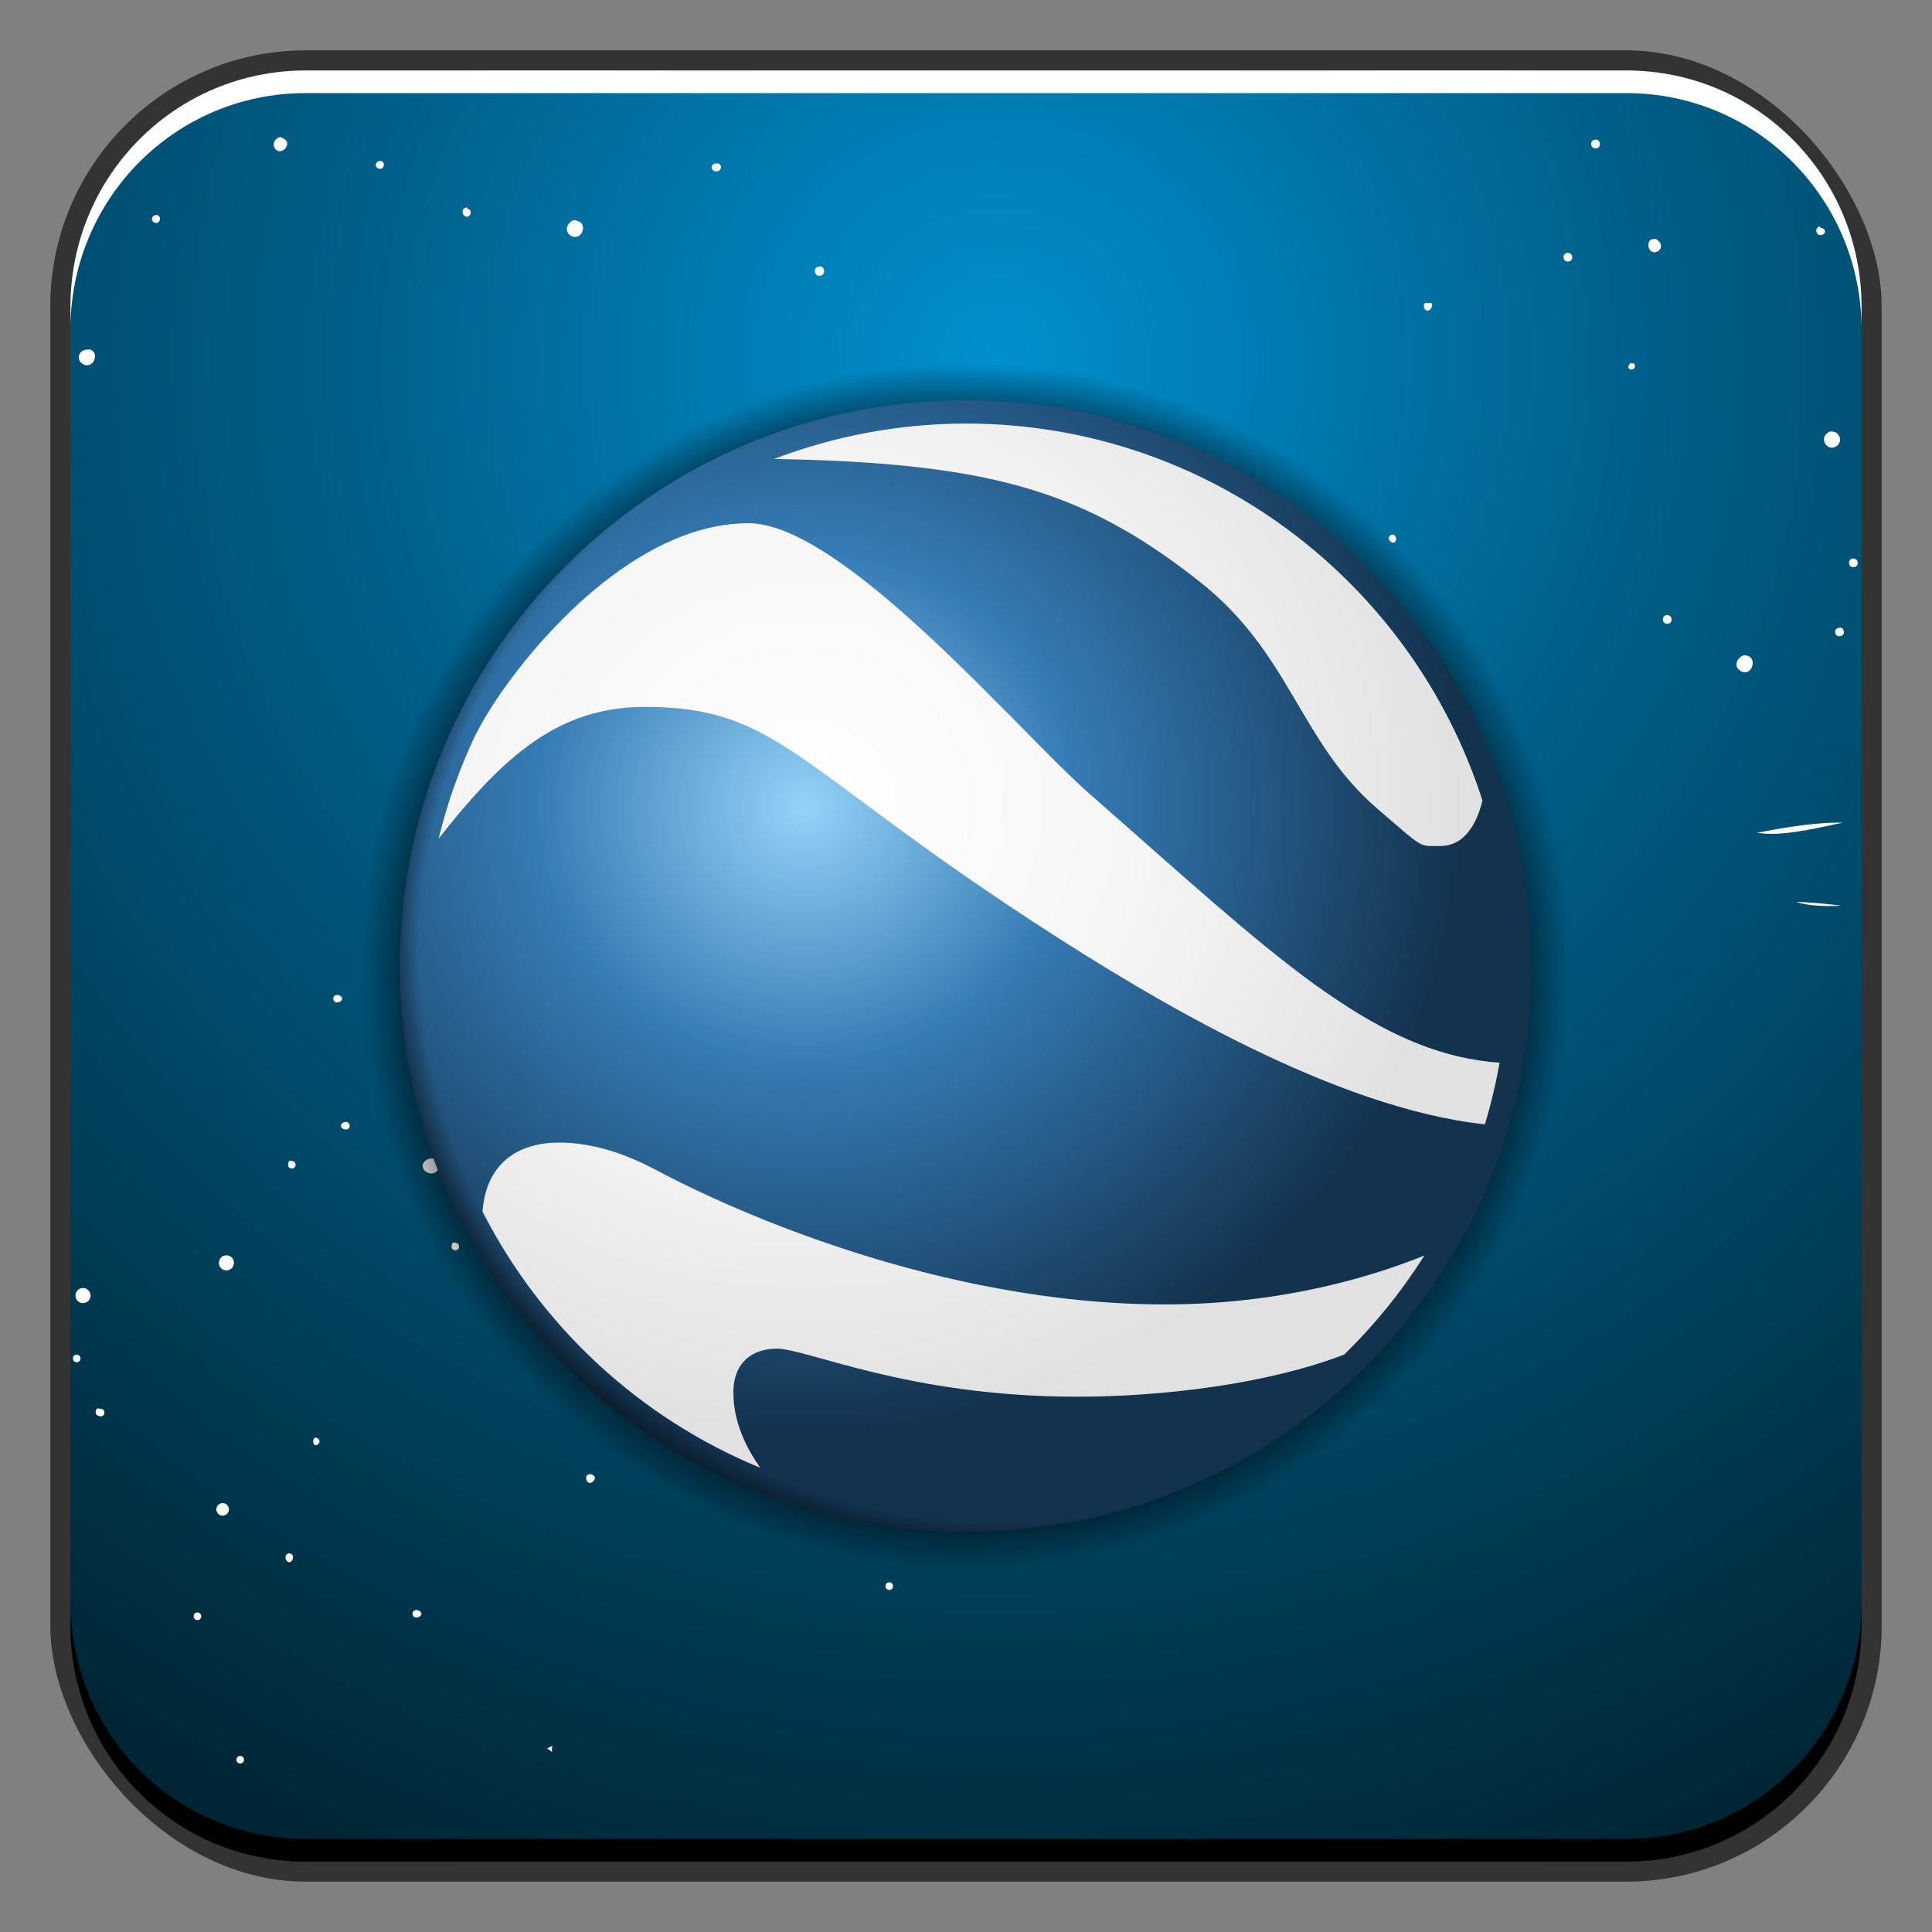 <?xml version="1.0" encoding="UTF-8" standalone="no"?>
<!-- Created with Inkscape (http://www.inkscape.org/) -->

<svg
   xmlns:dc="http://purl.org/dc/elements/1.1/"
   xmlns:cc="http://creativecommons.org/ns#"
   xmlns:rdf="http://www.w3.org/1999/02/22-rdf-syntax-ns#"
   xmlns:svg="http://www.w3.org/2000/svg"
   xmlns="http://www.w3.org/2000/svg"
   xmlns:xlink="http://www.w3.org/1999/xlink"
   xmlns:sodipodi="http://sodipodi.sourceforge.net/DTD/sodipodi-0.dtd"
   xmlns:inkscape="http://www.inkscape.org/namespaces/inkscape"
   width="48"
   height="48"
   id="svg2"
   version="1.1"
   inkscape:version="0.48+devel r12137"
   sodipodi:docname="googleearth.svg">
  <rect width="100%" height="100%" fill="#808080" stroke="none"/>
  <defs
     id="defs4">
    <radialGradient
       fx="0"
       fy="0"
       cx="0"
       cy="0"
       r="1"
       gradientUnits="userSpaceOnUse"
       gradientTransform="matrix(459.329,0,0,-459.329,1203.55,345.84)"
       spreadMethod="pad"
       id="radialGradient32">
      <stop
         style="stop-opacity:1;stop-color:#0090cf"
         offset="0"
         id="stop34" />
      <stop
         style="stop-opacity:1;stop-color:#005e88"
         offset="0.354"
         id="stop36" />
      <stop
         style="stop-opacity:1;stop-color:#002635"
         offset="0.864"
         id="stop38" />
      <stop
         style="stop-opacity:1;stop-color:#002635"
         offset="0.899"
         id="stop40" />
      <stop
         style="stop-opacity:1;stop-color:#002635"
         offset="1"
         id="stop42" />
    </radialGradient>
    <radialGradient
       r="20.607"
       fy="-56.551"
       fx="-54.952"
       cy="-56.551"
       cx="-54.952"
       gradientTransform="matrix(1,0,0,0.907,0,-5.267)"
       gradientUnits="userSpaceOnUse"
       id="radialGradient4591"
       xlink:href="#linearGradient4326"
       inkscape:collect="always" />
    <linearGradient
       id="linearGradient4326">
      <stop
         id="stop4328"
         offset="0"
         style="stop-color:#000000;stop-opacity:1;" />
      <stop
         style="stop-color:#000000;stop-opacity:1;"
         offset="0.91"
         id="stop4334" />
      <stop
         id="stop4330"
         offset="1"
         style="stop-color:#000000;stop-opacity:0;" />
    </linearGradient>
    <radialGradient
       r="60.306"
       fy="-33.923"
       fx="46.972"
       cy="-33.923"
       cx="46.972"
       gradientTransform="matrix(1.164,0,0,1.107,-7.715,3.617)"
       gradientUnits="userSpaceOnUse"
       id="radialGradient4593"
       xlink:href="#linearGradient4224"
       inkscape:collect="always" />
    <linearGradient
       id="linearGradient4224">
      <stop
         id="stop4226"
         offset="0"
         style="stop-color:#95d2f8;stop-opacity:1;" />
      <stop
         style="stop-color:#357bb5;stop-opacity:1;"
         offset="0.41"
         id="stop4240" />
      <stop
         id="stop4228"
         offset="1"
         style="stop-color:#13324e;stop-opacity:1;" />
    </linearGradient>
    <radialGradient
       r="60.306"
       fy="-19.96"
       fx="65.261"
       cy="-19.96"
       cx="65.261"
       gradientTransform="matrix(1.137,0,0,1.108,-5.928,3.63)"
       gradientUnits="userSpaceOnUse"
       id="radialGradient4595"
       xlink:href="#linearGradient4463"
       inkscape:collect="always" />
    <linearGradient
       id="linearGradient4463">
      <stop
         style="stop-color:#000000;stop-opacity:0;"
         offset="0"
         id="stop4465" />
      <stop
         id="stop4467"
         offset="0.91"
         style="stop-color:#000000;stop-opacity:0;" />
      <stop
         style="stop-color:#000000;stop-opacity:1;"
         offset="1"
         id="stop4469" />
    </linearGradient>
    <radialGradient
       r="60.306"
       fy="-33.923"
       fx="46.972"
       cy="-33.923"
       cx="46.972"
       gradientTransform="matrix(0.434,0,0,0.413,-68.162,1048.749)"
       gradientUnits="userSpaceOnUse"
       id="radialGradient4597"
       xlink:href="#linearGradient4471"
       inkscape:collect="always" />
    <linearGradient
       id="linearGradient4471">
      <stop
         id="stop4473"
         offset="0"
         style="stop-color:#ffffff;stop-opacity:1;" />
      <stop
         style="stop-color:#f6f6f6;stop-opacity:1;"
         offset="0.5"
         id="stop4544" />
      <stop
         id="stop4475"
         offset="1"
         style="stop-color:#e1e1e1;stop-opacity:1;" />
    </linearGradient>
    <radialGradient
       r="1"
       fy="-0.767"
       fx="-0.425"
       cy="-0.767"
       cx="-0.425"
       spreadMethod="pad"
       gradientTransform="matrix(46.257,0,0,46.257,44.442,44.546)"
       gradientUnits="userSpaceOnUse"
       id="radialGradient1572"
       xlink:href="#radialGradient32"
       inkscape:collect="always" />
  </defs>
  <sodipodi:namedview
     id="base"
     pagecolor="#ffffff"
     bordercolor="#666666"
     borderopacity="1.0"
     inkscape:pageopacity="0.0"
     inkscape:pageshadow="2"
     inkscape:zoom="5.6568546"
     inkscape:cx="-0.74618025"
     inkscape:cy="12.61175"
     inkscape:document-units="px"
     inkscape:current-layer="layer1"
     showgrid="false"
     inkscape:window-width="1366"
     inkscape:window-height="714"
     inkscape:window-x="0"
     inkscape:window-y="30"
     inkscape:window-maximized="1">
    <inkscape:grid
       type="xygrid"
       id="grid3850" />
  </sodipodi:namedview>
  <g
     inkscape:label="Capa 1"
     inkscape:groupmode="layer"
     id="layer1"
     transform="translate(0,-1004.362)">
    <rect
       style="color:#000000;fill:#333333;fill-opacity:1;fill-rule:nonzero;stroke:none;stroke-width:0.2;marker:none;visibility:visible;display:inline;overflow:visible;enable-background:accumulate"
       id="rect6294"
       width="45.5"
       height="45.5"
       x="1.25"
       y="1005.612"
       ry="6.357" />
    <path
       style="fill:url(#radialGradient1572);stroke:none"
       d="M 7.594 1.75 C 4.349 1.75 1.75 4.349 1.75 7.594 L 1.75 40.406 C 1.75 43.651 4.349 46.25 7.594 46.25 L 40.406 46.25 C 43.651 46.25 46.25 43.651 46.25 40.406 L 46.25 7.594 C 46.25 4.349 43.651 1.75 40.406 1.75 L 7.594 1.75 z "
       transform="translate(0,1004.362)"
       id="path44" />
    <path
       style="fill:#ffffff;fill-opacity:1;stroke:none"
       d="M 6.969 3.406 C 6.905 3.406 6.837 3.466 6.812 3.531 C 6.78 3.618 6.821 3.718 6.906 3.75 C 6.991 3.782 7.093 3.71 7.125 3.625 C 7.157 3.538 7.116 3.47 7.031 3.438 C 7.01 3.43 6.99 3.405 6.969 3.406 z M 39.656 3.469 C 39.63 3.468 39.583 3.481 39.562 3.5 C 39.521 3.538 39.523 3.614 39.562 3.656 C 39.602 3.696 39.677 3.697 39.719 3.656 C 39.761 3.619 39.758 3.544 39.719 3.5 C 39.699 3.482 39.683 3.469 39.656 3.469 z M 3.312 3.625 C 3.267 3.675 3.232 3.73 3.188 3.781 C 3.242 3.804 3.323 3.781 3.344 3.719 C 3.359 3.677 3.342 3.65 3.312 3.625 z M 9.438 4 C 9.397 4 9.359 4.024 9.344 4.062 C 9.323 4.119 9.352 4.167 9.406 4.188 C 9.46 4.21 9.511 4.187 9.531 4.125 C 9.552 4.069 9.523 4.019 9.469 4 C 9.455 3.998 9.451 4 9.438 4 z M 17.781 4.062 C 17.741 4.062 17.703 4.087 17.688 4.125 C 17.667 4.181 17.696 4.231 17.75 4.25 C 17.804 4.273 17.886 4.25 17.906 4.188 C 17.927 4.131 17.898 4.082 17.844 4.062 C 17.83 4.062 17.795 4.062 17.781 4.062 z M 11.594 5.156 C 11.553 5.156 11.515 5.181 11.5 5.219 C 11.479 5.275 11.508 5.356 11.562 5.375 C 11.616 5.398 11.667 5.375 11.688 5.312 C 11.708 5.256 11.679 5.207 11.625 5.188 C 11.611 5.187 11.607 5.156 11.594 5.156 z M 3.875 5.344 C 3.834 5.344 3.797 5.368 3.781 5.406 C 3.761 5.462 3.79 5.512 3.844 5.531 C 3.898 5.554 3.948 5.531 3.969 5.469 C 3.989 5.413 3.96 5.364 3.906 5.344 C 3.893 5.342 3.889 5.343 3.875 5.344 z M 14.281 5.469 C 14.202 5.469 14.124 5.548 14.094 5.625 C 14.054 5.727 14.114 5.835 14.219 5.875 C 14.323 5.913 14.429 5.857 14.469 5.75 C 14.509 5.648 14.48 5.54 14.375 5.5 C 14.349 5.493 14.308 5.468 14.281 5.469 z M 45.219 5.625 C 45.192 5.624 45.177 5.637 45.156 5.656 C 45.114 5.693 45.117 5.77 45.156 5.812 C 45.196 5.851 45.27 5.851 45.312 5.812 C 45.354 5.774 45.352 5.731 45.312 5.688 C 45.293 5.67 45.245 5.656 45.219 5.656 L 45.219 5.625 z M 41.125 5.938 C 41.083 5.938 41.033 5.938 41 5.969 C 40.934 6.031 40.938 6.152 41 6.219 C 41.063 6.284 41.153 6.285 41.219 6.219 C 41.285 6.157 41.281 6.066 41.219 6 C 41.188 5.978 41.167 5.938 41.125 5.938 z M 38.938 6.281 C 38.911 6.281 38.896 6.293 38.875 6.312 C 38.833 6.351 38.836 6.425 38.875 6.469 C 38.915 6.509 38.989 6.509 39.031 6.469 C 39.073 6.431 39.071 6.356 39.031 6.312 C 39.012 6.291 38.964 6.282 38.938 6.281 z M 20.344 6.625 C 20.303 6.625 20.265 6.649 20.25 6.688 C 20.229 6.744 20.259 6.825 20.312 6.844 C 20.366 6.867 20.448 6.843 20.469 6.781 C 20.489 6.725 20.46 6.644 20.406 6.625 C 20.393 6.617 20.357 6.625 20.344 6.625 z M 35.406 7.531 C 35.365 7.569 35.367 7.644 35.406 7.688 C 35.446 7.726 35.489 7.729 35.531 7.688 C 35.573 7.649 35.602 7.575 35.562 7.531 C 35.543 7.512 35.495 7.532 35.469 7.531 C 35.442 7.532 35.427 7.513 35.406 7.531 z M 2.156 8.688 C 2.077 8.688 1.999 8.736 1.969 8.812 C 1.929 8.915 1.989 9.023 2.094 9.062 C 2.198 9.101 2.304 9.046 2.344 8.938 C 2.384 8.835 2.355 8.727 2.25 8.688 C 2.224 8.677 2.183 8.686 2.156 8.688 z M 40.5 9.031 C 40.466 9.063 40.437 9.123 40.469 9.156 C 40.501 9.189 40.56 9.19 40.594 9.156 C 40.628 9.124 40.626 9.064 40.594 9.031 C 40.578 9.013 40.584 9.031 40.562 9.031 C 40.541 9.031 40.517 9.007 40.5 9.031 z M 45.5 10.719 C 45.448 10.719 45.416 10.744 45.375 10.781 C 45.294 10.858 45.298 10.981 45.375 11.062 C 45.452 11.146 45.575 11.139 45.656 11.062 C 45.737 10.986 45.733 10.863 45.656 10.781 C 45.618 10.735 45.552 10.721 45.5 10.719 z M 34.594 13.281 C 34.567 13.281 34.552 13.293 34.531 13.312 C 34.489 13.351 34.492 13.393 34.531 13.438 C 34.571 13.477 34.614 13.5 34.656 13.469 C 34.698 13.431 34.696 13.356 34.656 13.312 C 34.636 13.284 34.62 13.283 34.594 13.281 z M 46.031 13.875 C 46.005 13.875 45.99 13.887 45.969 13.906 C 45.927 13.944 45.929 14.019 45.969 14.062 C 46.008 14.102 46.083 14.102 46.125 14.062 C 46.167 14.024 46.164 13.95 46.125 13.906 C 46.105 13.885 46.058 13.876 46.031 13.875 z M 41.406 15.281 C 41.379 15.281 41.365 15.294 41.344 15.312 C 41.302 15.351 41.304 15.425 41.344 15.469 C 41.383 15.508 41.458 15.51 41.5 15.469 C 41.542 15.431 41.539 15.356 41.5 15.312 C 41.48 15.295 41.433 15.282 41.406 15.281 z M 45.719 15.594 C 45.692 15.594 45.646 15.606 45.625 15.625 C 45.583 15.662 45.586 15.741 45.625 15.781 C 45.665 15.821 45.739 15.812 45.781 15.781 C 45.823 15.743 45.821 15.669 45.781 15.625 C 45.761 15.596 45.745 15.594 45.719 15.594 z M 29.188 16.156 C 29.17 16.173 29.156 16.222 29.156 16.25 C 29.156 16.306 29.227 16.344 29.281 16.344 C 29.335 16.344 29.375 16.306 29.375 16.25 C 29.375 16.195 29.335 16.156 29.281 16.156 C 29.254 16.156 29.205 16.139 29.188 16.156 z M 43.344 16.281 C 43.292 16.281 43.259 16.308 43.219 16.344 C 43.137 16.42 43.111 16.544 43.188 16.625 C 43.264 16.709 43.387 16.733 43.469 16.656 C 43.55 16.582 43.577 16.425 43.5 16.344 C 43.462 16.298 43.396 16.283 43.344 16.281 z M 26.906 16.625 C 26.88 16.625 26.865 16.637 26.844 16.656 C 26.802 16.693 26.773 16.768 26.812 16.812 C 26.852 16.852 26.927 16.852 26.969 16.812 C 27.011 16.774 27.008 16.7 26.969 16.656 C 26.949 16.634 26.933 16.626 26.906 16.625 z M 23.656 16.656 C 23.551 16.656 23.469 16.74 23.469 16.844 C 23.469 16.947 23.551 17.031 23.656 17.031 C 23.761 17.031 23.844 16.947 23.844 16.844 C 23.844 16.739 23.761 16.656 23.656 16.656 z M 22.188 17.656 C 22.161 17.656 22.146 17.669 22.125 17.688 C 22.083 17.726 22.086 17.768 22.125 17.812 C 22.165 17.852 22.208 17.875 22.25 17.844 C 22.292 17.806 22.321 17.732 22.281 17.688 C 22.261 17.661 22.214 17.657 22.188 17.656 z M 26.906 17.656 C 26.862 17.666 26.812 17.706 26.812 17.75 C 26.812 17.806 26.852 17.844 26.906 17.844 C 26.96 17.844 27 17.806 27 17.75 C 27 17.694 26.96 17.656 26.906 17.656 z M 27.031 18 C 26.946 18 26.875 18.069 26.875 18.156 C 26.875 18.243 26.946 18.281 27.031 18.281 C 27.117 18.281 27.188 18.242 27.188 18.156 C 27.188 18.072 27.117 18 27.031 18 z M 31.094 18.688 C 31.039 18.688 31 18.725 31 18.781 C 31 18.837 31.04 18.875 31.094 18.875 C 31.148 18.875 31.188 18.837 31.188 18.781 C 31.188 18.73 31.148 18.688 31.094 18.688 z M 25.406 19.062 C 25.38 19.062 25.365 19.073 25.344 19.094 C 25.302 19.132 25.273 19.206 25.312 19.25 C 25.352 19.29 25.427 19.281 25.469 19.25 C 25.511 19.212 25.508 19.169 25.469 19.125 C 25.449 19.101 25.433 19.063 25.406 19.062 z M 15.844 19.188 C 15.817 19.188 15.802 19.2 15.781 19.219 C 15.739 19.257 15.742 19.331 15.781 19.375 C 15.821 19.415 15.864 19.405 15.906 19.375 C 15.948 19.337 15.946 19.262 15.906 19.219 C 15.886 19.19 15.87 19.189 15.844 19.188 z M 26.656 20 C 26.602 20 26.562 20.038 26.562 20.094 C 26.563 20.15 26.602 20.219 26.656 20.219 C 26.71 20.219 26.75 20.15 26.75 20.094 C 26.75 20.041 26.71 20 26.656 20 z M 23.312 20.312 C 23.258 20.312 23.188 20.381 23.188 20.438 C 23.188 20.494 23.258 20.531 23.312 20.531 C 23.367 20.531 23.406 20.494 23.406 20.438 C 23.406 20.386 23.367 20.312 23.312 20.312 z M 45.781 20.438 C 45.078 20.424 44.226 20.58 43.656 20.688 C 44.189 20.79 45.03 20.603 45.781 20.438 z M 29.219 20.906 C 29.114 20.906 29.031 20.99 29.031 21.094 C 29.031 21.196 29.114 21.281 29.219 21.281 C 29.324 21.281 29.438 21.196 29.438 21.094 C 29.438 20.989 29.324 20.906 29.219 20.906 z M 24.438 21.656 C 24.383 21.656 24.344 21.694 24.344 21.75 C 24.344 21.806 24.383 21.844 24.438 21.844 C 24.492 21.844 24.531 21.806 24.531 21.75 C 24.531 21.697 24.492 21.656 24.438 21.656 z M 44.625 22.406 C 44.893 22.502 45.315 22.526 45.75 22.5 C 45.389 22.459 44.996 22.416 44.625 22.406 z M 21.219 22.938 C 21.133 22.938 21.062 23.006 21.062 23.094 C 21.062 23.181 21.133 23.25 21.219 23.25 C 21.304 23.25 21.375 23.18 21.375 23.094 C 21.375 23.009 21.304 22.938 21.219 22.938 z M 16.562 23.062 C 16.508 23.062 16.469 23.1 16.469 23.156 C 16.469 23.212 16.508 23.25 16.562 23.25 C 16.617 23.25 16.688 23.212 16.688 23.156 C 16.687 23.103 16.617 23.062 16.562 23.062 z M 18.844 23.375 C 18.79 23.375 18.75 23.413 18.75 23.469 C 18.75 23.525 18.79 23.562 18.844 23.562 C 18.898 23.562 18.969 23.525 18.969 23.469 C 18.969 23.415 18.898 23.375 18.844 23.375 z M 14.062 23.5 C 13.957 23.5 13.875 23.584 13.875 23.688 C 13.875 23.791 13.957 23.875 14.062 23.875 C 14.168 23.875 14.25 23.791 14.25 23.688 C 14.25 23.581 14.168 23.5 14.062 23.5 z M 8.375 24.719 C 8.321 24.719 8.281 24.756 8.281 24.812 C 8.281 24.869 8.321 24.906 8.375 24.906 C 8.429 24.906 8.5 24.869 8.5 24.812 C 8.5 24.758 8.429 24.719 8.375 24.719 z M 11.5 26.094 C 11.446 26.094 11.406 26.131 11.406 26.188 C 11.406 26.244 11.446 26.312 11.5 26.312 C 11.554 26.312 11.594 26.244 11.594 26.188 C 11.594 26.133 11.554 26.094 11.5 26.094 z M 17.969 27.125 C 17.915 27.125 17.875 27.163 17.875 27.219 C 17.875 27.275 17.915 27.312 17.969 27.312 C 18.023 27.312 18.062 27.275 18.062 27.219 C 18.063 27.167 18.023 27.125 17.969 27.125 z M 15.562 27.188 C 15.508 27.188 15.469 27.225 15.469 27.281 C 15.469 27.337 15.508 27.375 15.562 27.375 C 15.617 27.375 15.656 27.337 15.656 27.281 C 15.656 27.23 15.617 27.188 15.562 27.188 z M 8.594 27.875 C 8.54 27.875 8.469 27.913 8.469 27.969 C 8.469 28.025 8.54 28.062 8.594 28.062 C 8.648 28.062 8.688 28.025 8.688 27.969 C 8.687 27.917 8.648 27.875 8.594 27.875 z M 12.562 28.562 C 12.508 28.562 12.469 28.631 12.469 28.688 C 12.469 28.744 12.508 28.781 12.562 28.781 C 12.617 28.781 12.688 28.744 12.688 28.688 C 12.687 28.637 12.617 28.594 12.562 28.594 L 12.562 28.562 z M 10.719 28.781 C 10.614 28.781 10.5 28.865 10.5 28.969 C 10.5 29.072 10.614 29.156 10.719 29.156 C 10.824 29.156 10.906 29.072 10.906 28.969 C 10.906 28.865 10.824 28.781 10.719 28.781 z M 7.188 28.844 C 7.17 28.861 7.156 28.91 7.156 28.938 C 7.156 28.994 7.196 29.031 7.25 29.031 C 7.304 29.031 7.344 28.994 7.344 28.938 C 7.344 28.886 7.304 28.844 7.25 28.844 C 7.223 28.845 7.205 28.826 7.188 28.844 z M 11.25 30.875 C 11.232 30.892 11.219 30.941 11.219 30.969 C 11.219 31.025 11.258 31.062 11.312 31.062 C 11.367 31.062 11.406 31.025 11.406 30.969 C 11.406 30.917 11.367 30.875 11.312 30.875 C 11.285 30.876 11.268 30.858 11.25 30.875 z M 5.625 31.188 C 5.52 31.188 5.438 31.271 5.438 31.375 C 5.438 31.479 5.52 31.562 5.625 31.562 C 5.73 31.562 5.812 31.477 5.812 31.375 C 5.813 31.272 5.73 31.188 5.625 31.188 z M 2.062 32 C 1.957 32 1.875 32.085 1.875 32.188 C 1.875 32.291 1.957 32.375 2.062 32.375 C 2.168 32.375 2.25 32.291 2.25 32.188 C 2.25 32.085 2.168 32 2.062 32 z M 23.875 32.312 C 23.561 32.398 23.3 32.542 23.031 32.75 C 23.311 32.593 23.58 32.462 23.875 32.312 z M 1.906 33.656 C 1.852 33.656 1.812 33.694 1.812 33.75 C 1.812 33.806 1.852 33.844 1.906 33.844 C 1.96 33.844 2 33.806 2 33.75 C 2 33.698 1.96 33.656 1.906 33.656 z M 2.406 35 C 2.389 35.017 2.375 35.066 2.375 35.094 C 2.375 35.15 2.446 35.188 2.5 35.188 C 2.554 35.188 2.594 35.15 2.594 35.094 C 2.594 35.042 2.554 35 2.5 35 C 2.473 35.001 2.423 34.983 2.406 35 z M 7.844 35.719 C 7.8 35.719 7.781 35.767 7.781 35.812 C 7.781 35.853 7.8 35.906 7.844 35.906 C 7.888 35.906 7.938 35.861 7.938 35.812 C 7.937 35.769 7.888 35.719 7.844 35.719 z M 14.656 36.625 C 14.602 36.625 14.562 36.663 14.562 36.719 C 14.562 36.775 14.602 36.844 14.656 36.844 C 14.71 36.844 14.781 36.775 14.781 36.719 C 14.781 36.666 14.71 36.625 14.656 36.625 z M 5.531 37.344 C 5.446 37.344 5.375 37.413 5.375 37.5 C 5.375 37.587 5.446 37.656 5.531 37.656 C 5.617 37.656 5.688 37.586 5.688 37.5 C 5.688 37.415 5.617 37.344 5.531 37.344 z M 7.188 38.594 C 7.133 38.594 7.094 38.632 7.094 38.688 C 7.094 38.743 7.133 38.812 7.188 38.812 C 7.242 38.812 7.281 38.743 7.281 38.688 C 7.281 38.635 7.242 38.594 7.188 38.594 z M 22.094 39.312 C 22.039 39.312 22 39.35 22 39.406 C 22 39.462 22.04 39.5 22.094 39.5 C 22.148 39.5 22.188 39.462 22.188 39.406 C 22.187 39.353 22.148 39.312 22.094 39.312 z M 10.344 40 C 10.29 40 10.25 40.038 10.25 40.094 C 10.25 40.15 10.29 40.188 10.344 40.188 C 10.398 40.188 10.469 40.15 10.469 40.094 C 10.469 40.041 10.398 40 10.344 40 z M 4.906 40.062 C 4.852 40.062 4.812 40.1 4.812 40.156 C 4.812 40.212 4.852 40.25 4.906 40.25 C 4.961 40.25 5 40.212 5 40.156 C 5 40.104 4.961 40.062 4.906 40.062 z M 13.719 43.375 C 13.681 43.399 13.632 43.414 13.594 43.438 L 13.719 43.531 C 13.704 43.474 13.719 43.433 13.719 43.375 z M 5.969 43.625 C 5.915 43.625 5.875 43.663 5.875 43.719 C 5.875 43.775 5.915 43.812 5.969 43.812 C 6.023 43.812 6.062 43.775 6.062 43.719 C 6.063 43.667 6.023 43.625 5.969 43.625 z "
       transform="translate(0,1004.362)"
       id="rect2991-1" />
    <g
       id="g1495"
       transform="matrix(0.625,0,0,0.625,49.844,377.691)">
      <path
         transform="matrix(1.165,0,0,1.284,22.649,1113.7)"
         d="m -34.345,-56.551 c 0,10.321 -9.226,18.688 -20.607,18.688 -11.381,0 -20.607,-8.367 -20.607,-18.688 0,-10.321 9.226,-18.688 20.607,-18.688 C -43.571,-75.239 -34.345,-66.872 -34.345,-56.551 Z"
         sodipodi:ry="18.687822"
         sodipodi:rx="20.607111"
         sodipodi:cy="-56.550789"
         sodipodi:cx="-54.952297"
         id="path4307"
         style="opacity:0.548;color:#000000;fill:url(#radialGradient4591);fill-opacity:1;fill-rule:evenodd;stroke:none;stroke-width:2;marker:none;visibility:visible;display:inline;overflow:visible;enable-background:accumulate"
         sodipodi:type="arc" />
      <path
         transform="matrix(0.373,0,0,0.373,-65.283,1047.399)"
         d="m 124.451,-16.953 c 0,33.306 -27,60.306 -60.306,60.306 -33.306,0 -60.306,-27 -60.306,-60.306 0,-33.306 27,-60.306 60.306,-60.306 C 97.451,-77.259 124.451,-50.259 124.451,-16.953 Z"
         sodipodi:ry="60.306107"
         sodipodi:rx="60.306107"
         sodipodi:cy="-16.952808"
         sodipodi:cx="64.144684"
         id="path3253"
         style="color:#000000;fill:url(#radialGradient4593);fill-opacity:1;fill-rule:evenodd;stroke:none;stroke-width:2;marker:none;visibility:visible;display:inline;overflow:visible;enable-background:accumulate"
         sodipodi:type="arc" />
      <path
         transform="matrix(0.373,0,0,0.373,-65.283,1047.399)"
         d="m 124.451,-16.953 c 0,33.306 -27,60.306 -60.306,60.306 -33.306,0 -60.306,-27 -60.306,-60.306 0,-33.306 27,-60.306 60.306,-60.306 C 97.451,-77.259 124.451,-50.259 124.451,-16.953 Z"
         sodipodi:ry="60.306107"
         sodipodi:rx="60.306107"
         sodipodi:cy="-16.952808"
         sodipodi:cx="64.144684"
         id="path4449"
         style="color:#000000;fill:url(#radialGradient4595);fill-opacity:1;fill-rule:evenodd;stroke:none;stroke-width:2;marker:none;visibility:visible;display:inline;overflow:visible;enable-background:accumulate"
         sodipodi:type="arc" />
      <path
         inkscape:connector-curvature="0"
         id="path4540"
         d="m -41.351,1019.511 c -2.689,0 -5.255,0.506 -7.629,1.406 6.536,0.115 10.224,0.793 13.57,2.625 0.279,0.153 0.557,0.311 0.832,0.48 0.826,0.507 1.648,1.092 2.496,1.758 3.654,2.871 3.974,6.365 7.078,9.035 1.89,1.625 1.634,1.488 2.508,1.488 0.956,0 1.443,-0.865 1.676,-1.805 C -23.603,1025.811 -31.742,1019.511 -41.351,1019.511 z m -8.648,3.961 c -0.457,0 -0.912,0.049 -1.359,0.141 -0.149,0.03 -0.298,0.066 -0.445,0.105 -4.132,1.107 -7.668,5.665 -8.824,7.758 -0.074,0.133 -0.157,0.29 -0.234,0.434 -0.614,1.304 -1.109,2.671 -1.453,4.102 0.331,-0.423 0.653,-0.821 0.973,-1.195 2.239,-2.623 4.288,-4.043 7.23,-4.043 5.251,0 5.918,2.339 15.539,8.613 4.735,3.088 11.921,7.346 17.848,7.981 0.243,-0.797 0.436,-1.616 0.586,-2.449 -2.217,-0.16 -4.215,-1.005 -6.375,-2.438 -0.309,-0.205 -0.621,-0.416 -0.938,-0.645 -2.53,-1.828 -5.342,-4.412 -9,-7.617 C -39.238,1031.778 -46.243,1023.472 -50,1023.472 z m -7.523,24.621 c -1.665,0 -2.907,0.844 -3.047,2.742 2.334,4.582 6.254,8.217 11.039,10.184 -0.063,-0.089 -0.124,-0.182 -0.188,-0.281 -0.447,-0.693 -0.879,-1.63 -0.879,-2.707 0,-1.253 0.81,-1.746 1.723,-1.746 1.215,0 5.227,1.91 11.941,1.91 3.358,0 7.548,-0.492 10.617,-1.676 1.212,-1.18 2.279,-2.501 3.188,-3.938 -1.962,0.795 -5.589,1.945 -10.312,1.945 -9.125,0 -17.447,-3.895 -19.852,-5.144 C -53.93,1049.051 -55.565,1048.093 -57.523,1048.093 Z"
         style="color:#000000;fill:url(#radialGradient4597);fill-opacity:1;fill-rule:evenodd;stroke:none;stroke-width:2;marker:none;visibility:visible;display:inline;overflow:visible;enable-background:accumulate" />
    </g>
    <path
       id="path6361"
       d="m 1.75,1012.55 0,-0.562 c 0,-3.244 2.599,-5.875 5.844,-5.875 l 32.812,0 c 3.245,0 5.844,2.631 5.844,5.875 l 0,0.562 c 0,-3.244 -2.599,-5.875 -5.844,-5.875 l -32.812,0 C 4.349,1006.675 1.75,1009.305 1.75,1012.55 Z"
       style="color:#000000;fill:#ffffff;fill-opacity:1;fill-rule:nonzero;stroke:none;stroke-width:0.2;marker:none;visibility:visible;display:inline;overflow:visible;enable-background:accumulate"
       inkscape:connector-curvature="0" />
    <path
       inkscape:connector-curvature="0"
       style="color:#000000;fill:#000000;fill-opacity:1;fill-rule:nonzero;stroke:none;stroke-width:0.2;marker:none;visibility:visible;display:inline;overflow:visible;enable-background:accumulate"
       d="m 1.75,1044.175 0,0.562 c 0,3.244 2.599,5.875 5.844,5.875 l 32.812,0 c 3.245,0 5.844,-2.631 5.844,-5.875 l 0,-0.562 c 0,3.244 -2.599,5.875 -5.844,5.875 l -32.812,0 C 4.349,1050.05 1.75,1047.419 1.75,1044.175 Z"
       id="path6388" />
  </g>
</svg>
